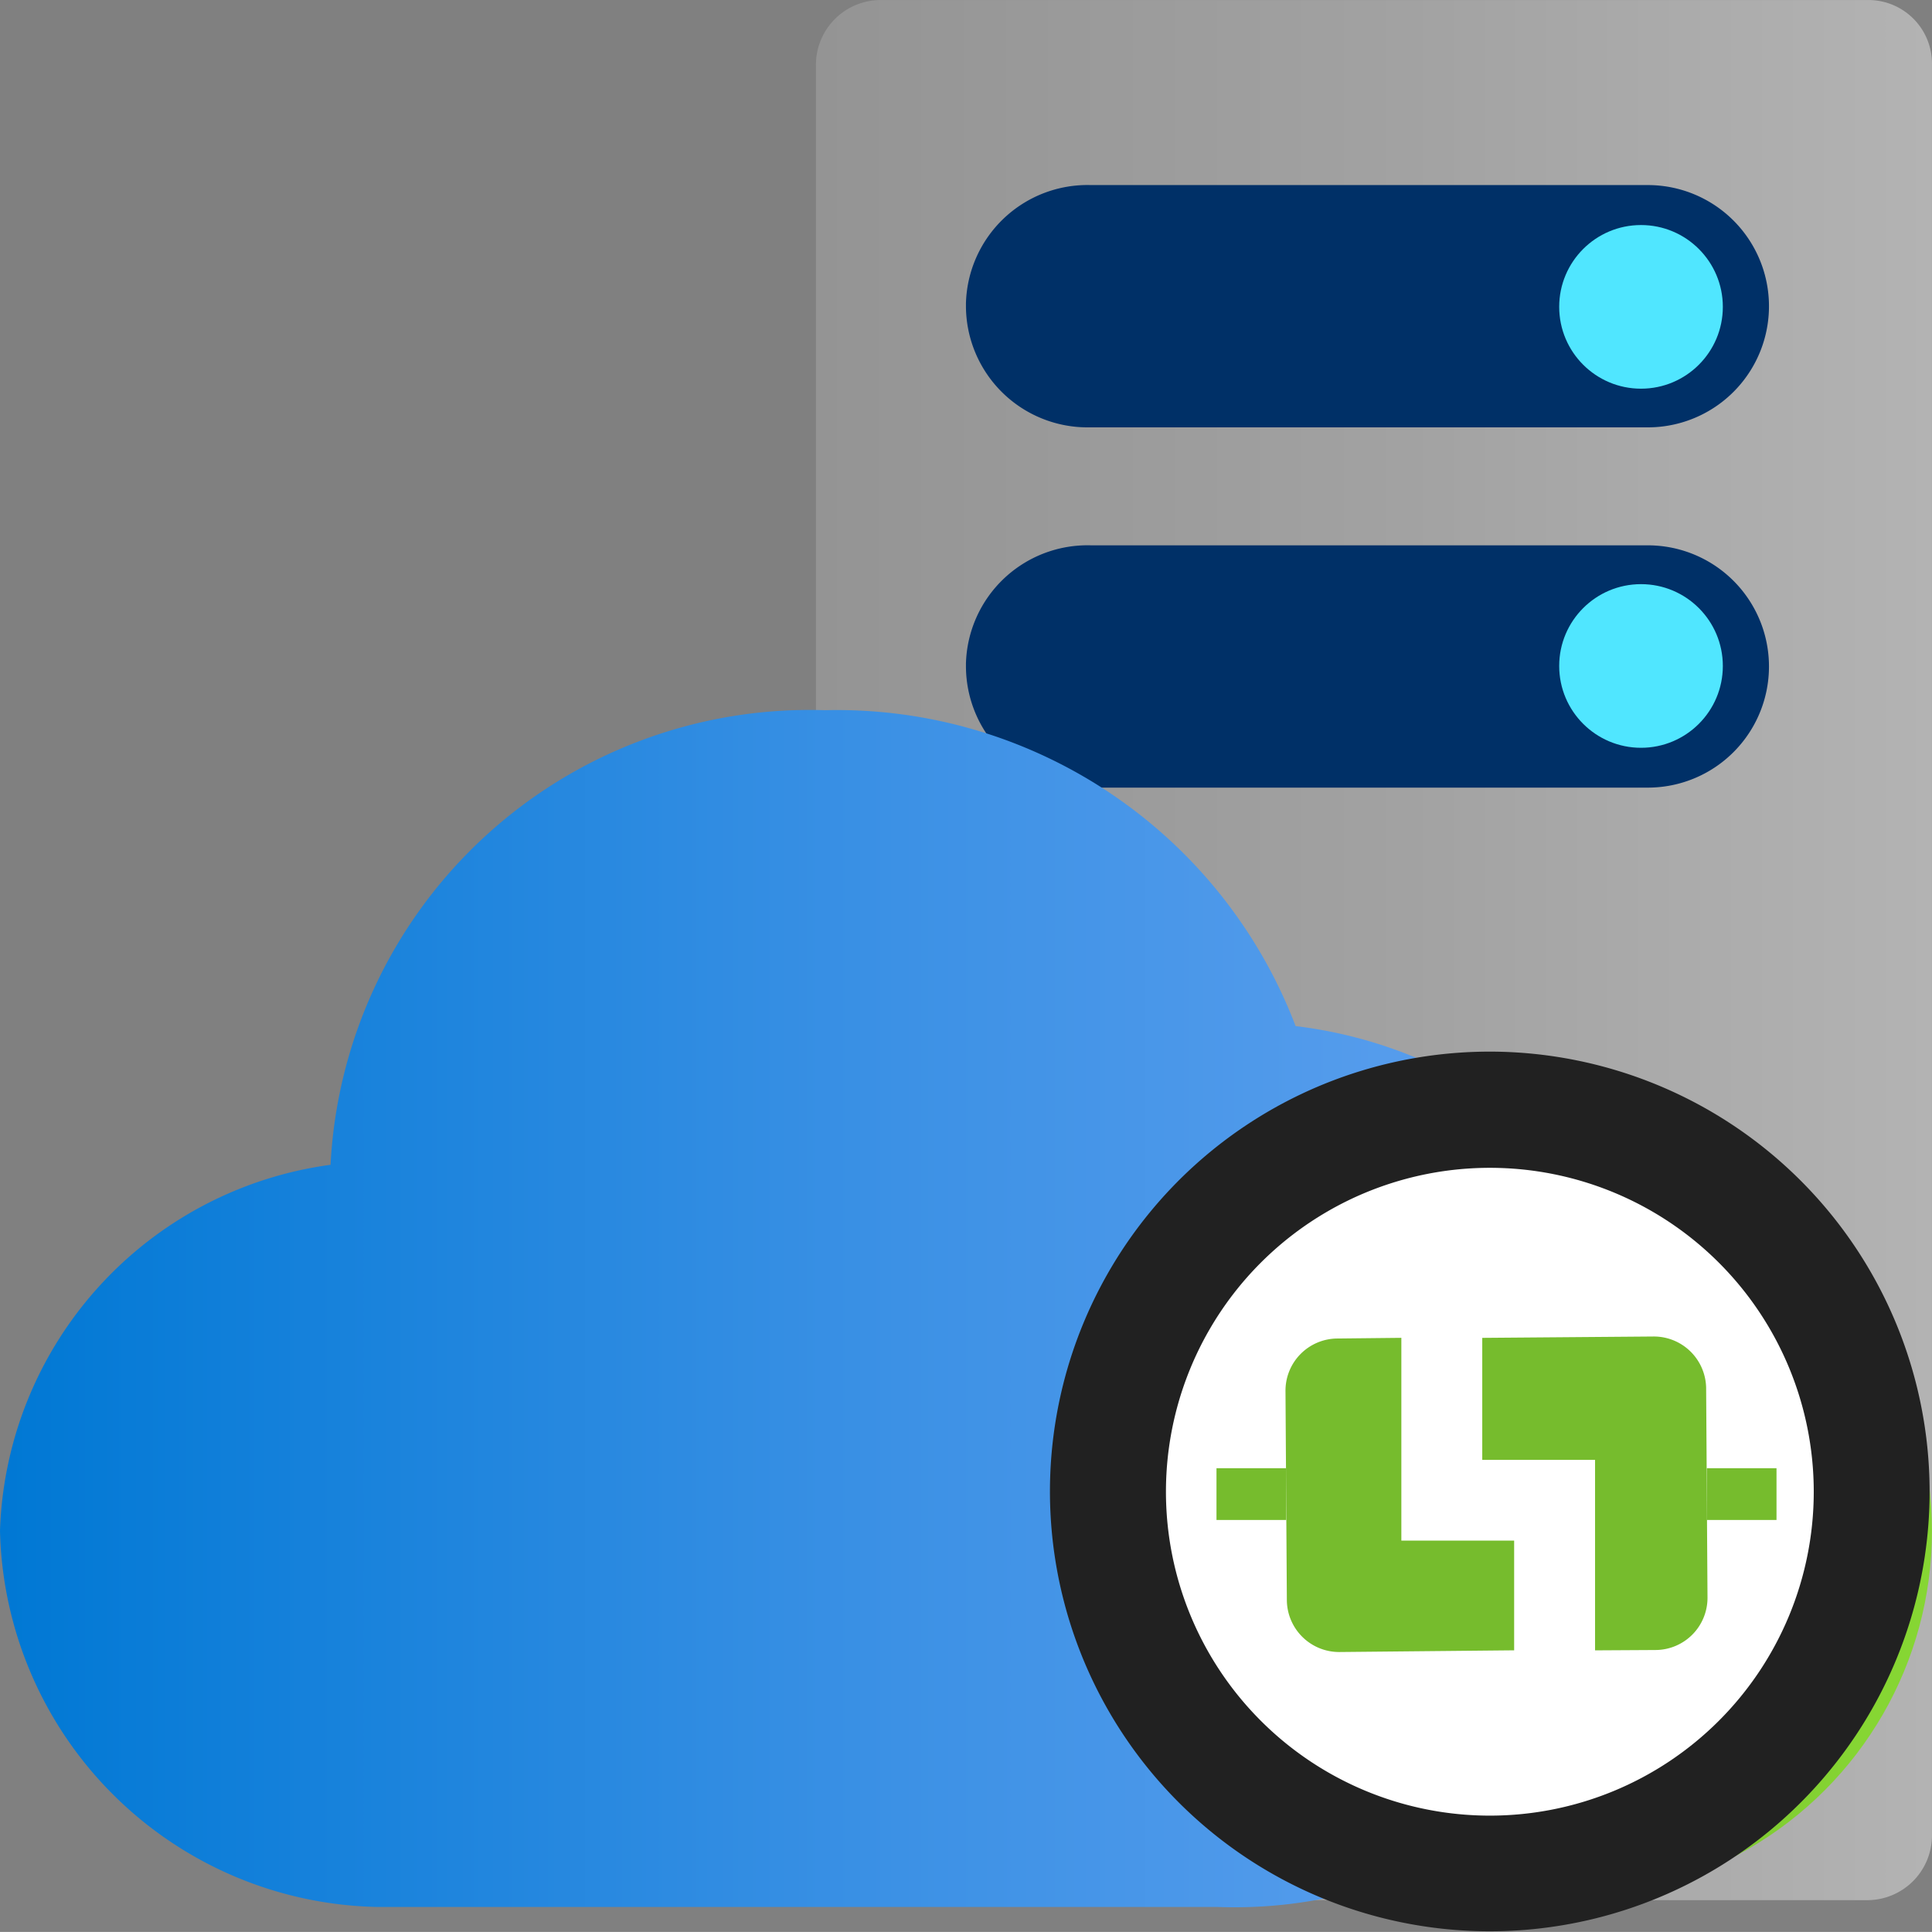 <?xml version="1.0" encoding="UTF-8" standalone="no"?>
<!-- Generated by Microsoft Visio, SVG Export Integration Runtime.svg Page-1 -->

<svg
   xmlns:dc="http://purl.org/dc/elements/1.1/"
   xmlns:cc="http://creativecommons.org/ns#"
   xmlns:rdf="http://www.w3.org/1999/02/22-rdf-syntax-ns#"
   xmlns:svg="http://www.w3.org/2000/svg"
   xmlns="http://www.w3.org/2000/svg"
   xmlns:sodipodi="http://sodipodi.sourceforge.net/DTD/sodipodi-0.dtd"
   xmlns:inkscape="http://www.inkscape.org/namespaces/inkscape"
   width="56.695"
   height="56.693"
   viewBox="0 0 56.695 56.693"
   xml:space="preserve"
   class="st13"
   version="1.1"
   id="svg145"
   sodipodi:docname="Integration Runtime.svg"
   style="font-size:12px;overflow:visible;color-interpolation-filters:sRGB;fill:none;fill-rule:evenodd;stroke-linecap:square;stroke-miterlimit:3"
   inkscape:version="0.92.5 (2060ec1f9f, 2020-04-08)"><rect x="0" y="0" width="56.695" height="56.693" fill="#808080" stroke="none"/><sodipodi:namedview
   pagecolor="#ffffff"
   bordercolor="#666666"
   borderopacity="1"
   objecttolerance="10"
   gridtolerance="10"
   guidetolerance="10"
   inkscape:pageopacity="0"
   inkscape:pageshadow="2"
   inkscape:window-width="640"
   inkscape:window-height="480"
   id="namedview147"
   showgrid="false"
   inkscape:zoom="2.4486917"
   inkscape:cx="28.346461"
   inkscape:cy="14.173204"
   inkscape:window-x="0"
   inkscape:window-y="0"
   inkscape:window-maximized="0"
   inkscape:current-layer="svg145" />
	<style
   type="text/css"
   id="style2">
	<![CDATA[
		.st1 {fill:none;stroke:none;stroke-linecap:butt;stroke-width:0.48}
		.st2 {fill:url(#grad0-7);stroke:none;stroke-linecap:butt;stroke-width:0.48}
		.st3 {fill:#003067;stroke:none;stroke-linecap:butt;stroke-width:0.48}
		.st4 {fill:#50e6ff;stroke:none;stroke-linecap:butt;stroke-width:0.48}
		.st5 {fill:url(#grad0-19);stroke:none;stroke-linecap:butt;stroke-width:0.48}
		.st6 {fill:url(#grad0-23);stroke:none;stroke-linecap:butt;stroke-width:0.48}
		.st7 {fill:#ffffff;stroke:none;stroke-linecap:butt;stroke-width:0.48}
		.st8 {fill:#ffffff}
		.st9 {stroke:none;stroke-linecap:butt;stroke-width:0.48}
		.st10 {fill:#212121;stroke:none;stroke-linecap:butt;stroke-width:0.48}
		.st11 {fill:#76bc2d;stroke:none;stroke-linecap:butt;stroke-width:0.48}
		.st12 {fill:#76bc2d}
		.st13 {fill:none;fill-rule:evenodd;font-size:12px;overflow:visible;stroke-linecap:square;stroke-miterlimit:3}
	]]>
	</style>

	<defs
   id="Patterns_And_Gradients">
		<linearGradient
   id="grad0-7"
   x1="0"
   y1="31.131"
   x2="42.734"
   y2="31.131"
   gradientTransform="scale(0.766,1.305)"
   gradientUnits="userSpaceOnUse">
			<stop
   offset="0"
   stop-color="#949494"
   stop-opacity="1"
   id="stop4" />
			<stop
   offset="0.53"
   stop-color="#a2a2a2"
   stop-opacity="1"
   id="stop6" />
			<stop
   offset="1"
   stop-color="#b3b3b3"
   stop-opacity="1"
   id="stop8" />
		</linearGradient>
		<linearGradient
   id="grad0-19"
   x1="0"
   y1="72.894"
   x2="41.813"
   y2="72.894"
   gradientTransform="scale(1.19,0.84)"
   gradientUnits="userSpaceOnUse">
			<stop
   offset="0"
   stop-color="#0078d4"
   stop-opacity="1"
   id="stop11" />
			<stop
   offset="0.16"
   stop-color="#1380da"
   stop-opacity="1"
   id="stop13" />
			<stop
   offset="0.53"
   stop-color="#3c91e5"
   stop-opacity="1"
   id="stop15" />
			<stop
   offset="0.82"
   stop-color="#559cec"
   stop-opacity="1"
   id="stop17" />
			<stop
   offset="1"
   stop-color="#5ea0ef"
   stop-opacity="1"
   id="stop19" />
		</linearGradient>
		<linearGradient
   id="grad0-23"
   x1="0"
   y1="74.835"
   x2="21.543"
   y2="74.835"
   gradientUnits="userSpaceOnUse">
			<stop
   offset="0"
   stop-color="#5e9624"
   stop-opacity="1"
   id="stop22" />
			<stop
   offset="0.255"
   stop-color="#619c25"
   stop-opacity="1"
   id="stop24" />
			<stop
   offset="0.51"
   stop-color="#76bc2d"
   stop-opacity="1"
   id="stop26" />
			<stop
   offset="0.91"
   stop-color="#86d633"
   stop-opacity="1"
   id="stop28" />
			<stop
   offset="1"
   stop-color="#86d633"
   stop-opacity="1"
   id="stop30" />
		</linearGradient>
	</defs>
	<g
   id="g143"
   transform="translate(-5.669,-5.669)">
		<title
   id="title34">Page-1</title>
		<g
   id="group20649-1"
   transform="translate(5.669,-34.016)">
			<title
   id="title36">Integration Runtime.20649</title>
			<g
   id="shape20650-2">
				<title
   id="title38">Sheet.20650</title>
				<rect
   x="0"
   y="39.685"
   width="56.693"
   height="56.693"
   class="st1"
   id="rect40"
   style="fill:none;stroke:none;stroke-width:0.48;stroke-linecap:butt" />
			</g>
			<g
   id="shape20651-4"
   transform="translate(23.944,-0.934)">
				<title
   id="title43">Sheet.20651</title>
				<path
   d="m 0,42.52 a 1.901,1.901 0 0 1 1.9,-1.9 h 29.01 a 1.866,1.866 0 0 1 1.84,1.9 v 51.96 a 1.901,1.901 0 0 1 -1.9,1.9 H 1.9 A 1.934,1.934 0 0 1 0,94.48 Z"
   class="st2"
   id="path45"
   inkscape:connector-curvature="0"
   style="fill:url(#grad0-7);stroke:none;stroke-width:0.48;stroke-linecap:butt" />
			</g>
			<g
   id="shape20652-8"
   transform="translate(28.346,-33.582)">
				<title
   id="title48">Sheet.20652</title>
				<path
   d="M 20.01,96.38 H 3.67 c -0.04,0 -0.07,0 -0.1,0 A 3.568,3.568 0 0 1 0,92.81 c 0,-0.02 0,-0.05 0,-0.07 a 3.568,3.568 0 0 1 3.67,-3.47 h 16.34 a 3.555,3.555 0 0 1 0,7.11 z"
   class="st3"
   id="path50"
   inkscape:connector-curvature="0"
   style="fill:#003067;stroke:none;stroke-width:0.48;stroke-linecap:butt" />
			</g>
			<g
   id="shape20653-10"
   transform="translate(28.346,-44.154)">
				<title
   id="title53">Sheet.20653</title>
				<path
   d="M 20.01,96.38 H 3.67 3.6 A 3.568,3.568 0 0 1 0,92.84 c 0,-0.03 0,-0.06 0,-0.1 a 3.568,3.568 0 0 1 3.67,-3.47 h 16.34 a 3.555,3.555 0 0 1 0,7.11 z"
   class="st3"
   id="path55"
   inkscape:connector-curvature="0"
   style="fill:#003067;stroke:none;stroke-width:0.48;stroke-linecap:butt" />
			</g>
			<g
   id="shape20654-12"
   transform="translate(45.755,-45.287)">
				<title
   id="title58">Sheet.20654</title>
				<circle
   cx="2.401"
   cy="93.977"
   class="st4"
   id="ellipse60"
   r="2.401"
   style="fill:#50e6ff;stroke:none;stroke-width:0.48;stroke-linecap:butt" />
			</g>
			<g
   id="shape20655-14"
   transform="translate(45.755,-34.749)">
				<title
   id="title63">Sheet.20655</title>
				<circle
   cx="2.401"
   cy="93.977"
   class="st4"
   id="ellipse65"
   r="2.401"
   style="fill:#50e6ff;stroke:none;stroke-width:0.48;stroke-linecap:butt" />
			</g>
			<g
   id="shape20656-16"
   transform="translate(0,-0.734)">
				<title
   id="title68">Sheet.20656</title>
				<path
   d="M 11.11,96.38 H 35.75 A 13.539,13.539 -180 0 0 49.76,83.37 13.339,13.339 -180 0 0 38.02,70.53 14.406,14.406 -180 0 0 24.21,61.26 14.072,14.072 -180 0 0 9.7,74.6 11.205,11.205 -180 0 0 0,85.34 11.305,11.305 -180 0 0 11.11,96.38 Z"
   class="st5"
   id="path70"
   inkscape:connector-curvature="0"
   style="fill:url(#grad0-19);stroke:none;stroke-width:0.48;stroke-linecap:butt" />
			</g>
			<g
   id="shape20657-20"
   transform="translate(35.15,-0.994)">
				<title
   id="title73">Sheet.20657</title>
				<circle
   cx="10.772"
   cy="85.606"
   class="st6"
   id="ellipse75"
   r="10.772"
   style="fill:url(#grad0-23);stroke:none;stroke-width:0.48;stroke-linecap:butt" />
			</g>
			<g
   id="shape20658-24"
   transform="translate(37.727,-11.008)">
				<title
   id="title78">Sheet.20658</title>
				<rect
   x="0"
   y="94.863"
   width="2.039"
   height="1.515"
   class="st7"
   id="rect80"
   style="fill:#ffffff;stroke:none;stroke-width:0.48;stroke-linecap:butt" />
			</g>
			<g
   id="shape20659-26"
   transform="translate(52.076,-11.008)">
				<title
   id="title83">Sheet.20659</title>
				<rect
   x="0"
   y="94.863"
   width="2.039"
   height="1.515"
   class="st7"
   id="rect85"
   style="fill:#ffffff;stroke:none;stroke-width:0.48;stroke-linecap:butt" />
			</g>
			<g
   id="shape20660-28"
   transform="translate(39.747,-7.147)">
				<title
   id="title88">Sheet.20660</title>
				<path
   d="M 6.69,96.33 V 93.12 H 3.4 V 87.19 L 1.52,87.2 A 1.531,1.531 -180 0 0 0,88.74 l 0.04,6.12 a 1.531,1.531 -180 0 0 1.53,1.52 h 0.01 z"
   class="st8"
   id="path90"
   inkscape:connector-curvature="0"
   style="fill:#ffffff" />
				<path
   d="M 6.69,96.33 V 93.12 H 3.4 V 87.19 L 1.52,87.2 A 1.531,1.531 -180 0 0 0,88.74 l 0.04,6.12 a 1.531,1.531 -180 0 0 1.53,1.52 h 0.01"
   class="st9"
   id="path92"
   inkscape:connector-curvature="0"
   style="stroke:none;stroke-width:0.48;stroke-linecap:butt" />
			</g>
			<g
   id="shape20661-31"
   transform="translate(45.504,-7.193)">
				<title
   id="title95">Sheet.20661</title>
				<path
   d="m 0,87.23 v 3.57 h 3.3 v 5.58 L 5.07,96.37 A 1.531,1.531 -180 0 0 6.59,94.83 L 6.55,88.71 A 1.531,1.531 -180 0 0 5.02,87.19 H 5.01 Z"
   class="st8"
   id="path97"
   inkscape:connector-curvature="0"
   style="fill:#ffffff" />
				<path
   d="m 0,87.23 v 3.57 h 3.3 v 5.58 L 5.07,96.37 A 1.531,1.531 -180 0 0 6.59,94.83 L 6.55,88.71 A 1.531,1.531 -180 0 0 5.02,87.19 H 5.01"
   class="st9"
   id="path99"
   inkscape:connector-curvature="0"
   style="stroke:none;stroke-width:0.48;stroke-linecap:butt" />
			</g>
			<g
   id="group20662-34"
   transform="translate(32.514,-1.716)">
				<title
   id="title102">Sheet.20662</title>
				<g
   id="shape20663-35">
					<title
   id="title104">Sheet.20663</title>
					<circle
   cx="11.206"
   cy="85.172"
   class="st7"
   id="ellipse106"
   r="11.206"
   style="fill:#ffffff;stroke:none;stroke-width:0.48;stroke-linecap:butt" />
				</g>
				<g
   id="shape20664-37"
   transform="translate(1.701,-2.079)">
					<title
   id="title109">Sheet.20664</title>
					<path
   d="M 9.51,77.75 A 9.505,9.505 0 1 1 0,87.25 9.505,9.505 0 0 1 9.51,77.75 Z m 0,-3.41 A 12.907,12.907 -180 1 0 22.41,87.25 12.921,12.921 -180 0 0 9.51,74.34 Z"
   class="st10"
   id="path111"
   inkscape:connector-curvature="0"
   style="fill:#212121;stroke:none;stroke-width:0.48;stroke-linecap:butt" />
				</g>
			</g>
			<g
   id="group20665-39"
   transform="translate(35.698,-8.216)">
				<title
   id="title115">Sheet.20665</title>
				<g
   id="shape20666-40"
   transform="translate(0,-3.873)">
					<title
   id="title117">Sheet.20666</title>
					<rect
   x="0"
   y="94.859"
   width="2.045"
   height="1.519"
   class="st11"
   id="rect119"
   style="fill:#76bc2d;stroke:none;stroke-width:0.48;stroke-linecap:butt" />
				</g>
				<g
   id="shape20667-42"
   transform="translate(14.389,-3.873)">
					<title
   id="title122">Sheet.20667</title>
					<rect
   x="0"
   y="94.859"
   width="2.045"
   height="1.519"
   class="st11"
   id="rect124"
   style="fill:#76bc2d;stroke:none;stroke-width:0.48;stroke-linecap:butt" />
				</g>
				<g
   id="shape20668-44"
   transform="translate(2.025)">
					<title
   id="title127">Sheet.20668</title>
					<path
   d="M 6.71,96.33 V 93.11 H 3.4 V 87.16 L 1.52,87.18 A 1.531,1.531 -180 0 0 0,88.72 l 0.04,6.13 a 1.535,1.535 -180 0 0 1.53,1.53 h 0.01 z"
   class="st12"
   id="path129"
   inkscape:connector-curvature="0"
   style="fill:#76bc2d" />
					<path
   d="M 6.71,96.33 V 93.11 H 3.4 V 87.16 L 1.52,87.18 A 1.531,1.531 -180 0 0 0,88.72 l 0.04,6.13 a 1.535,1.535 -180 0 0 1.53,1.53 h 0.01"
   class="st9"
   id="path131"
   inkscape:connector-curvature="0"
   style="stroke:none;stroke-width:0.48;stroke-linecap:butt" />
				</g>
				<g
   id="shape20669-47"
   transform="translate(7.799,-0.049)">
					<title
   id="title134">Sheet.20669</title>
					<path
   d="m 0,87.21 v 3.58 h 3.31 v 5.59 L 5.09,96.37 A 1.531,1.531 -180 0 0 6.61,94.82 L 6.57,88.69 A 1.535,1.535 -180 0 0 5.04,87.17 H 5.03 Z"
   class="st12"
   id="path136"
   inkscape:connector-curvature="0"
   style="fill:#76bc2d" />
					<path
   d="m 0,87.21 v 3.58 h 3.31 v 5.59 L 5.09,96.37 A 1.531,1.531 -180 0 0 6.61,94.82 L 6.57,88.69 A 1.535,1.535 -180 0 0 5.04,87.17 H 5.03"
   class="st9"
   id="path138"
   inkscape:connector-curvature="0"
   style="stroke:none;stroke-width:0.48;stroke-linecap:butt" />
				</g>
			</g>
		</g>
	</g>
</svg>